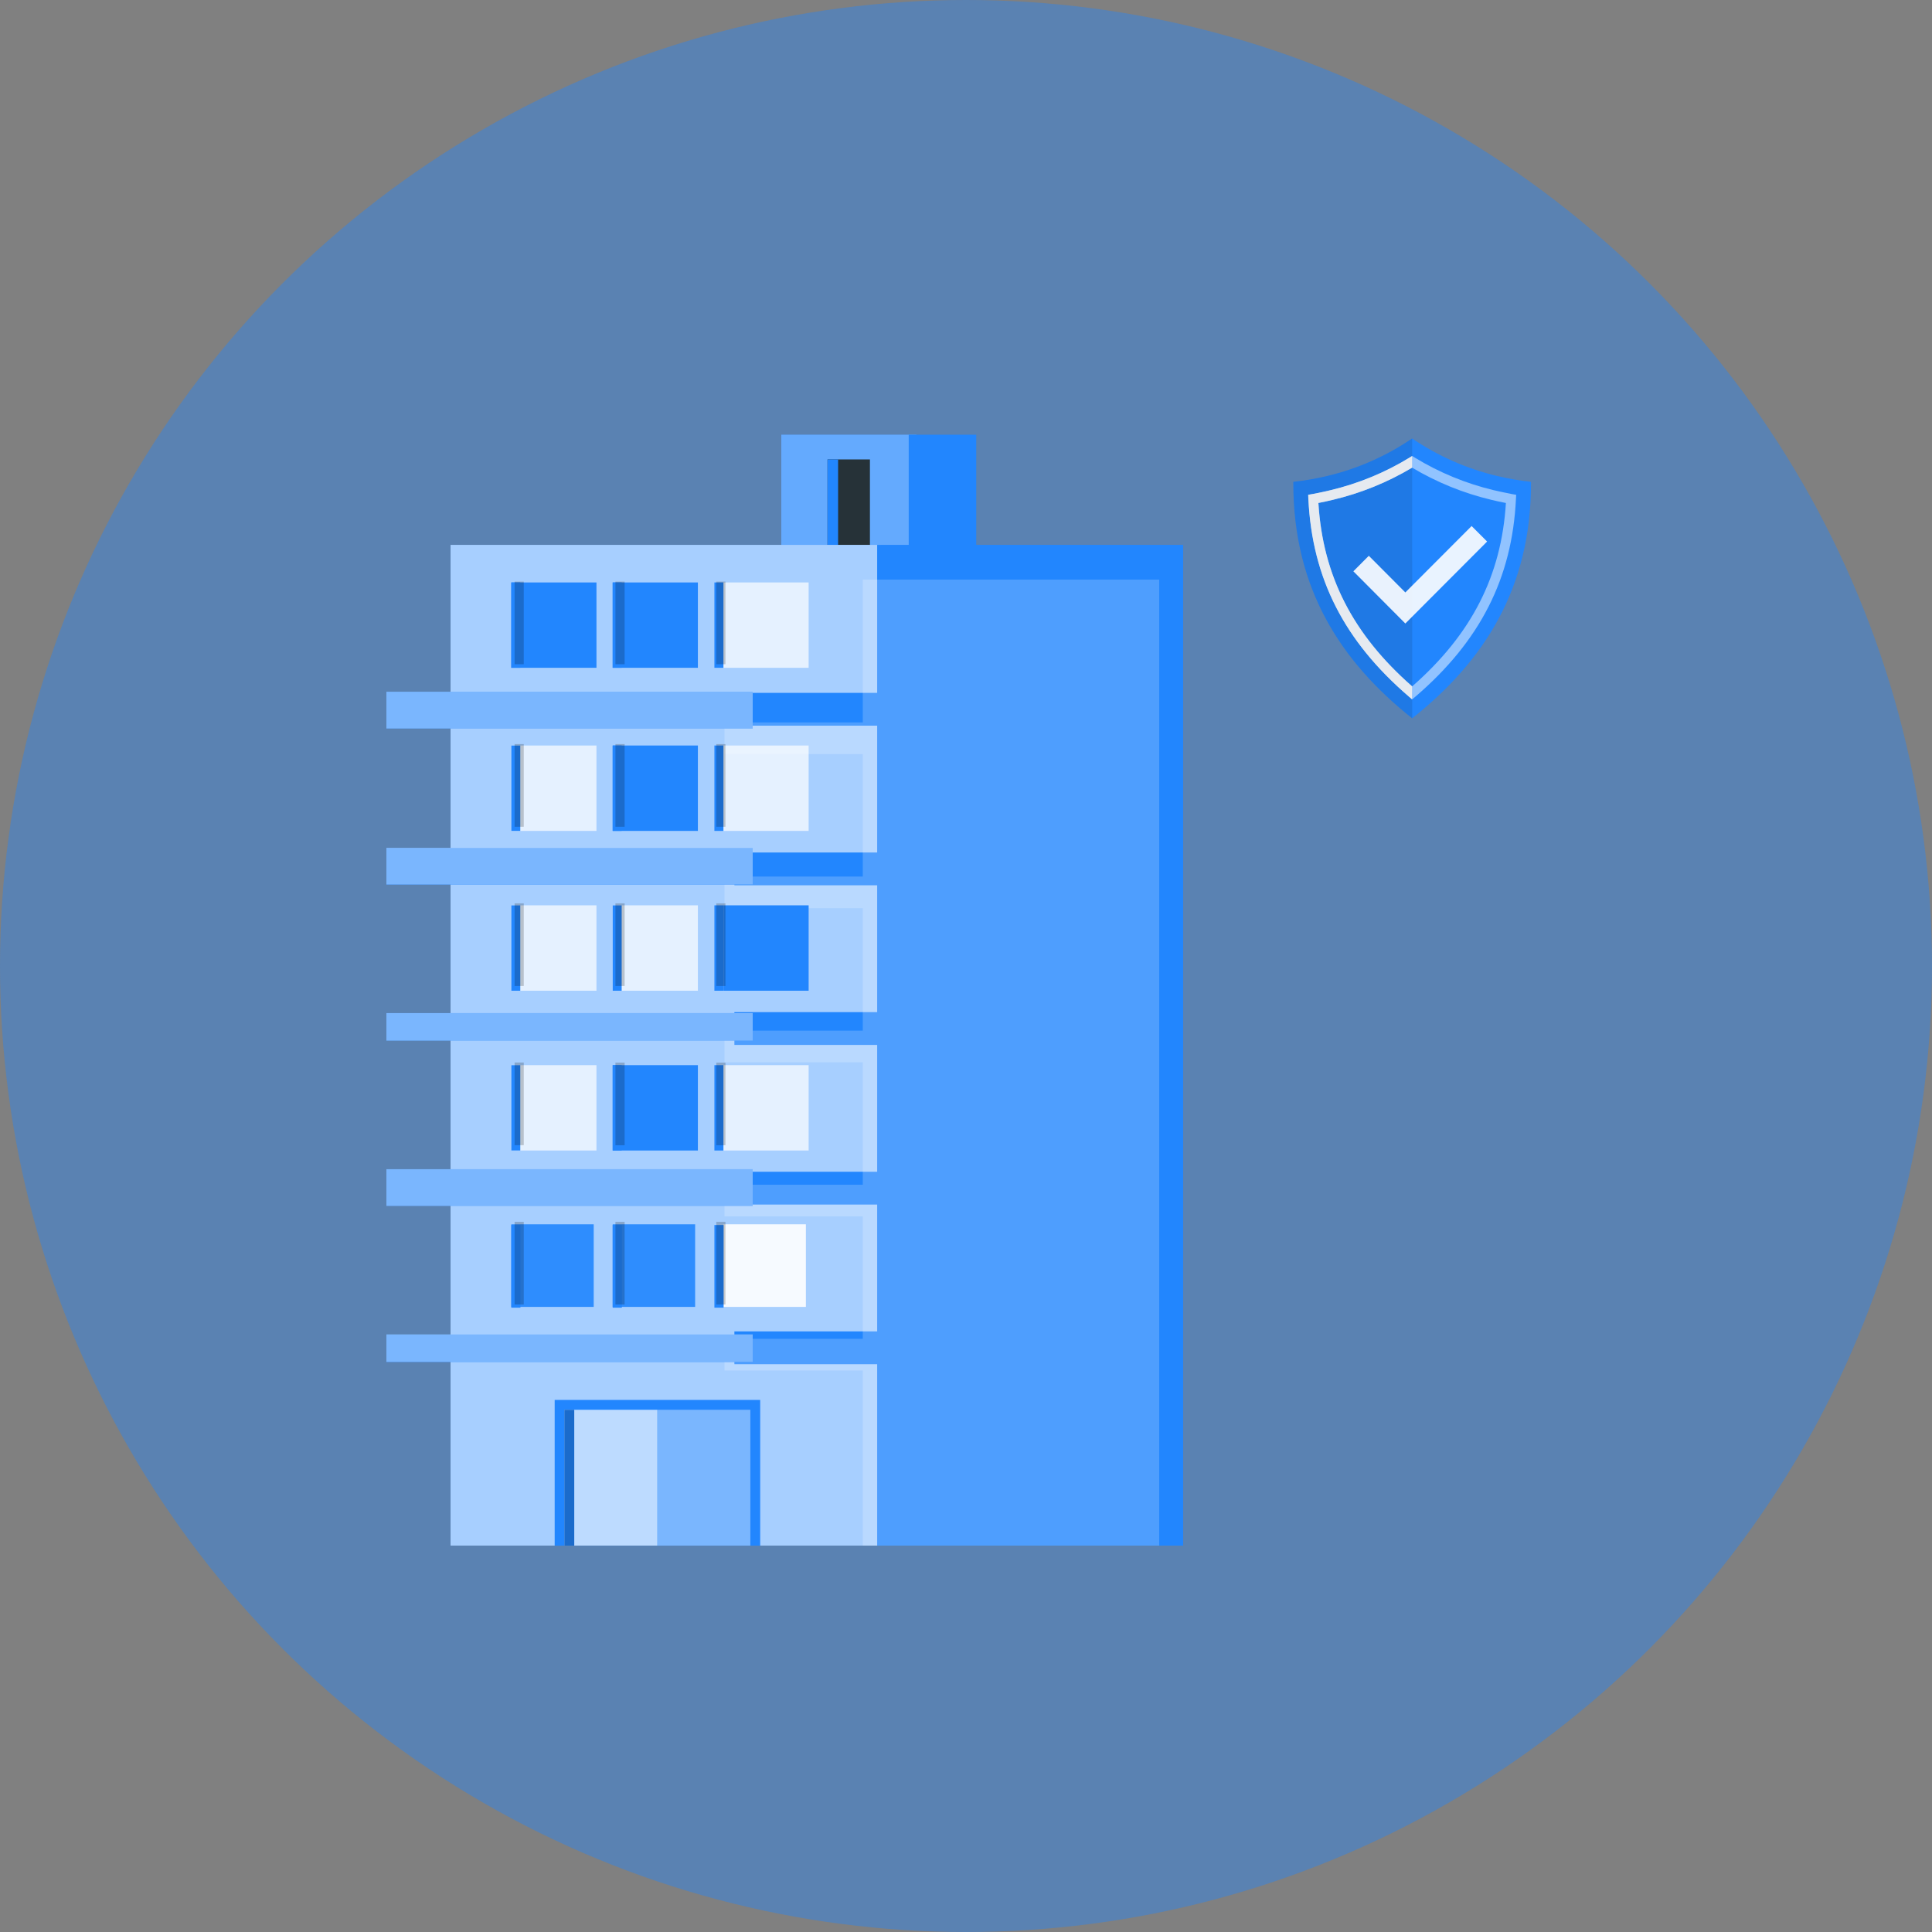 <svg width="40" height="40" viewBox="0 0 40 40" fill="none" xmlns="http://www.w3.org/2000/svg">
<rect x="0" y="0" width="40" height="40" fill="#808080" stroke="none"/>
<circle cx="20" cy="20" r="20" fill="#2286FE" fill-opacity="0.4"/>
<path d="M30.998 9.855C30.369 9.706 29.772 9.442 29.237 9.078C28.702 9.442 28.105 9.706 27.476 9.855C27.245 9.91 27.012 9.95 26.777 9.976C26.777 9.987 26.777 9.998 26.777 10.008C26.777 12.176 27.748 13.689 29.238 14.872C30.728 13.689 31.698 12.177 31.698 10.008C31.698 9.998 31.698 9.987 31.698 9.976C31.463 9.95 31.229 9.91 30.998 9.855Z" fill="#2286FE"/>
<path opacity="0.1" d="M29.237 9.078C28.702 9.442 28.105 9.706 27.476 9.855C27.245 9.91 27.012 9.95 26.777 9.976C26.777 9.987 26.777 9.998 26.777 10.008C26.777 12.176 27.748 13.689 29.238 14.872L29.237 9.078Z" fill="black"/>
<g opacity="0.5">
<path d="M29.237 14.479L29.172 14.423C27.829 13.27 27.17 11.972 27.09 10.334L27.086 10.244L27.174 10.229C27.3 10.207 27.427 10.181 27.549 10.149C28.126 10.011 28.678 9.784 29.185 9.474L29.238 9.441L29.291 9.474C29.798 9.784 30.35 10.011 30.927 10.149C31.051 10.178 31.177 10.204 31.302 10.229L31.391 10.244L31.386 10.334C31.306 11.972 30.646 13.271 29.305 14.423L29.237 14.479ZM27.297 10.414C27.389 11.922 28.008 13.133 29.237 14.211C30.466 13.134 31.085 11.922 31.178 10.414C31.078 10.395 30.978 10.373 30.879 10.349C30.302 10.212 29.748 9.987 29.237 9.683C28.727 9.987 28.173 10.212 27.595 10.349C27.497 10.373 27.396 10.394 27.297 10.414Z" fill="white"/>
</g>
<path opacity="0.9" d="M29.236 14.21C28.007 13.132 27.388 11.922 27.295 10.413C27.396 10.393 27.496 10.373 27.594 10.348C28.172 10.211 28.726 9.987 29.236 9.682V9.441L29.183 9.474C28.677 9.784 28.124 10.011 27.547 10.149C27.425 10.178 27.299 10.204 27.172 10.229L27.084 10.244L27.088 10.334C27.168 11.972 27.828 13.27 29.17 14.423L29.235 14.479L29.236 14.21Z" fill="#F0F0F0"/>
<g opacity="0.2">
<path d="M29.096 12.909L28.02 11.828L28.34 11.507L29.096 12.266L30.468 10.891L30.789 11.212L29.096 12.909Z" fill="#2286FE"/>
</g>
<g opacity="0.9">
<path d="M29.096 12.909L28.02 11.828L28.34 11.507L29.096 12.266L30.468 10.891L30.789 11.212L29.096 12.909Z" fill="white"/>
</g>
<path d="M18.973 9H16.176V11.606H18.973V9Z" fill="#2286FE"/>
<path opacity="0.3" d="M18.973 9H16.176V11.606H18.973V9Z" fill="white"/>
<path d="M20.212 9H18.814V11.606H20.212V9Z" fill="#2286FE"/>
<path d="M18.011 9.512H17.133V11.607H18.011V9.512Z" fill="#263238"/>
<path d="M17.352 9.512H17.133V11.607H17.352V9.512Z" fill="#2286FE"/>
<path d="M18.239 11.281H9.328V32H18.239V11.281Z" fill="#2286FE"/>
<path opacity="0.6" d="M18.239 11.281H9.328V32H18.239V11.281Z" fill="white"/>
<path d="M18.161 11.281V14.345H15.205V15.024H18.161V17.65H15.205V18.329H18.161V20.955H15.205V21.634H18.161V24.26H15.205V24.939H18.161V27.565H15.205V28.244H18.161V32H24.496V11.281H18.161Z" fill="#2286FE"/>
<path opacity="0.2" d="M17.863 12V14.957H15V15.613H17.863V18.148H15V18.803H17.863V21.338H15V21.994H17.863V24.529H15V25.184H17.863V27.719H15V28.375H17.863V32H24V12H17.863Z" fill="white"/>
<path d="M15.584 27.629H8V28.199H15.584V27.629Z" fill="#2286FE"/>
<path d="M15.584 24.207H8V24.967H15.584V24.207Z" fill="#2286FE"/>
<path d="M15.584 20.975H8V21.545H15.584V20.975Z" fill="#2286FE"/>
<path d="M15.584 17.555H8V18.315H15.584V17.555Z" fill="#2286FE"/>
<path d="M15.584 14.322H8V15.083H15.584V14.322Z" fill="#2286FE"/>
<g opacity="0.4">
<path d="M15.584 27.627H8V28.197H15.584V27.627Z" fill="white"/>
<path d="M15.584 24.207H8V24.967H15.584V24.207Z" fill="white"/>
<path d="M15.584 20.975H8V21.545H15.584V20.975Z" fill="white"/>
<path d="M15.584 17.553H8V18.313H15.584V17.553Z" fill="white"/>
<path d="M15.584 14.322H8V15.083H15.584V14.322Z" fill="white"/>
</g>
<path d="M15.739 28.984H11.484V32.001H15.739V28.984Z" fill="#2286FE"/>
<path d="M12.349 12.059H10.586V13.826H12.349V12.059Z" fill="#2286FE"/>
<path d="M14.449 12.059H12.685V13.826H14.449V12.059Z" fill="#2286FE"/>
<path opacity="0.7" d="M16.742 12.059H14.979V13.826H16.742V12.059Z" fill="white"/>
<path opacity="0.7" d="M12.349 15.435H10.586V17.203H12.349V15.435Z" fill="white"/>
<path d="M14.449 15.435H12.685V17.203H14.449V15.435Z" fill="#2286FE"/>
<path opacity="0.7" d="M16.742 15.435H14.979V17.203H16.742V15.435Z" fill="white"/>
<path opacity="0.7" d="M12.349 18.744H10.586V20.512H12.349V18.744Z" fill="white"/>
<path opacity="0.7" d="M14.449 18.744H12.685V20.512H14.449V18.744Z" fill="white"/>
<path d="M16.742 18.744H14.979V20.512H16.742V18.744Z" fill="#2286FE"/>
<path opacity="0.7" d="M12.349 22.053H10.586V23.82H12.349V22.053Z" fill="white"/>
<path d="M14.449 22.053H12.685V23.82H14.449V22.053Z" fill="#2286FE"/>
<path opacity="0.7" d="M16.742 22.053H14.979V23.82H16.742V22.053Z" fill="white"/>
<path opacity="0.9" d="M12.292 25.348H10.586V27.058H12.292V25.348Z" fill="#2286FE"/>
<path opacity="0.9" d="M14.392 25.348H12.685V27.058H14.392V25.348Z" fill="#2286FE"/>
<path opacity="0.9" d="M16.685 25.348H14.979V27.058H16.685V25.348Z" fill="white"/>
<path d="M10.772 12.059H10.586V13.826H10.772V12.059Z" fill="#2286FE"/>
<path d="M12.871 12.059H12.685V13.826H12.871V12.059Z" fill="#2286FE"/>
<path d="M14.977 12.059H14.791V13.826H14.977V12.059Z" fill="#2286FE"/>
<path d="M10.772 15.435H10.586V17.203H10.772V15.435Z" fill="#2286FE"/>
<path d="M12.871 15.435H12.685V17.203H12.871V15.435Z" fill="#2286FE"/>
<path d="M14.977 15.435H14.791V17.203H14.977V15.435Z" fill="#2286FE"/>
<path d="M10.772 18.744H10.586V20.512H10.772V18.744Z" fill="#2286FE"/>
<path d="M12.871 18.744H12.685V20.512H12.871V18.744Z" fill="#2286FE"/>
<path d="M14.977 18.744H14.791V20.512H14.977V18.744Z" fill="#2286FE"/>
<path d="M10.772 22.053H10.586V23.82H10.772V22.053Z" fill="#2286FE"/>
<path d="M12.871 22.053H12.685V23.82H12.871V22.053Z" fill="#2286FE"/>
<path d="M14.977 22.053H14.791V23.82H14.977V22.053Z" fill="#2286FE"/>
<path d="M10.775 25.363H10.586V27.074H10.775V25.363Z" fill="#2286FE"/>
<path d="M12.875 25.363H12.685V27.074H12.875V25.363Z" fill="#2286FE"/>
<path d="M14.981 25.363H14.791V27.074H14.981V25.363Z" fill="#2286FE"/>
<g opacity="0.2">
<path d="M10.844 12.041H10.654V13.752H10.844V12.041Z" fill="black"/>
<path d="M12.932 12.041H12.742V13.752H12.932V12.041Z" fill="black"/>
<path d="M15.02 12.041H14.83V13.752H15.02V12.041Z" fill="black"/>
<path d="M10.844 15.406H10.654V17.117H10.844V15.406Z" fill="black"/>
<path d="M12.932 15.406H12.742V17.117H12.932V15.406Z" fill="black"/>
<path d="M15.02 15.406H14.83V17.117H15.02V15.406Z" fill="black"/>
<path d="M10.844 18.703H10.654V20.414H10.844V18.703Z" fill="black"/>
<path d="M12.932 18.703H12.742V20.414H12.932V18.703Z" fill="black"/>
<path d="M15.02 18.703H14.83V20.414H15.02V18.703Z" fill="black"/>
<path d="M10.844 21.998H10.654V23.709H10.844V21.998Z" fill="black"/>
<path d="M12.932 22H12.742V23.711H12.932V22Z" fill="black"/>
<path d="M15.02 22H14.83V23.711H15.02V22Z" fill="black"/>
<path d="M10.844 25.297H10.654V27.008H10.844V25.297Z" fill="black"/>
<path d="M12.932 25.297H12.742V27.008H12.932V25.297Z" fill="black"/>
<path d="M15.02 25.297H14.83V27.008H15.02V25.297Z" fill="black"/>
</g>
<path opacity="0.4" d="M15.535 29.188H13.611V32H15.535V29.188Z" fill="white"/>
<path opacity="0.7" d="M13.61 29.188H11.685V32H13.61V29.188Z" fill="white"/>
<path d="M11.889 29.188H11.685V32H11.889V29.188Z" fill="#2286FE"/>
<path opacity="0.2" d="M11.889 29.188H11.685V32H11.889V29.188Z" fill="black"/>
</svg>
